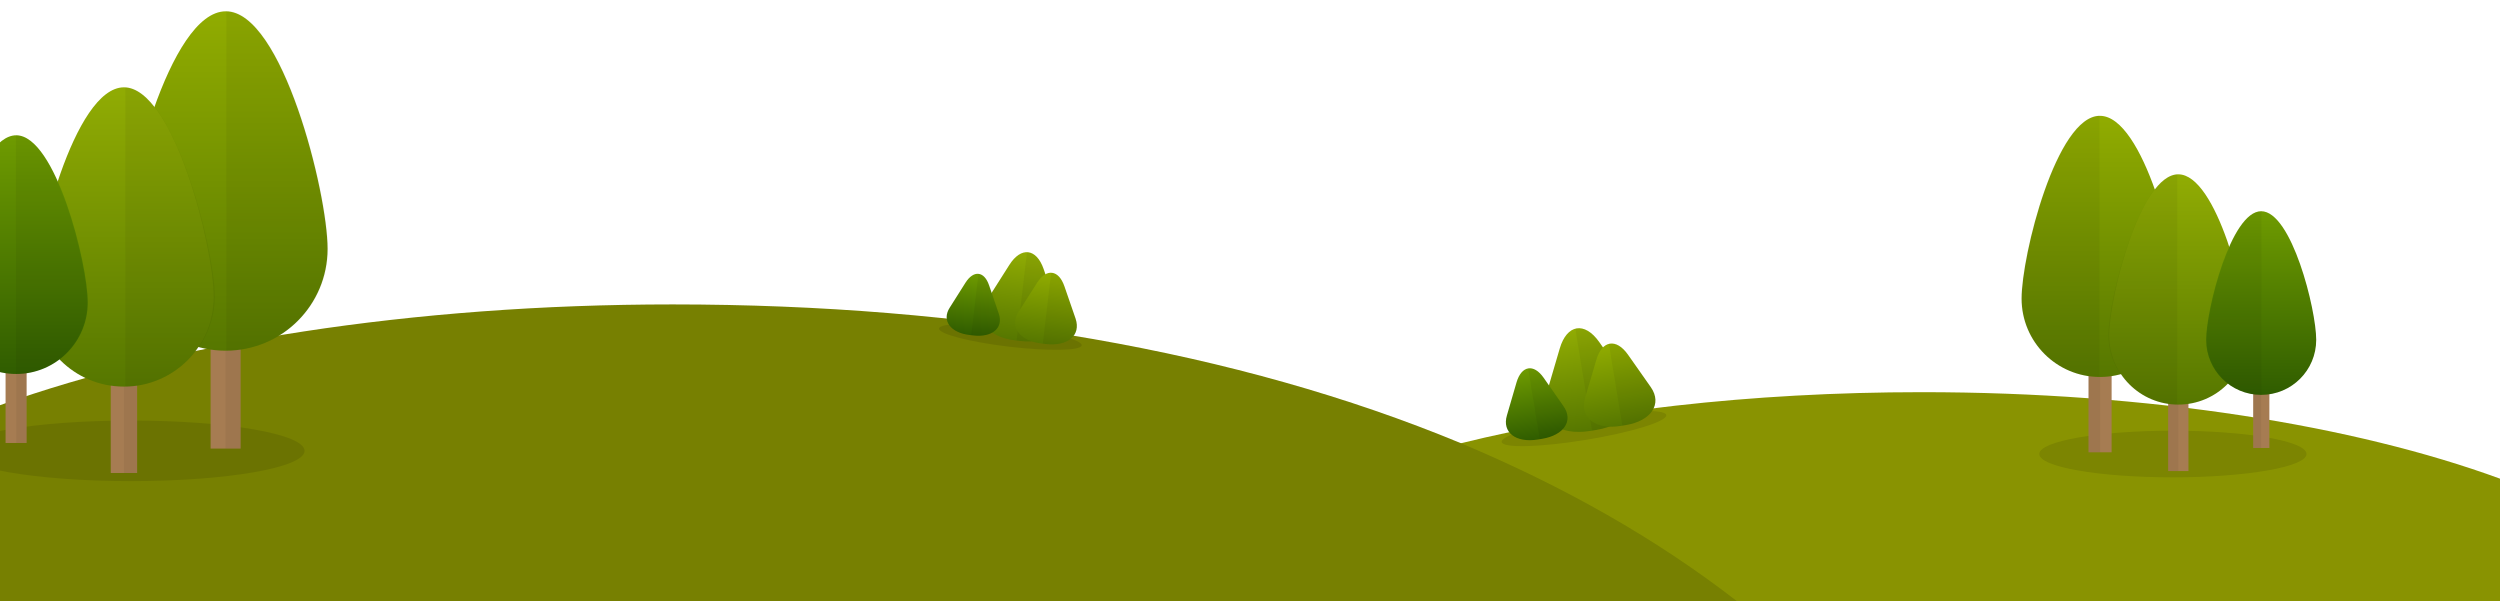 <svg xmlns="http://www.w3.org/2000/svg" xmlns:xlink="http://www.w3.org/1999/xlink" width="595.4" height="143.2" viewBox="0 0 595.4 143.2"><symbol id="j" viewBox="-66.9 -44.7 133.8 89.5"><path opacity=".1" d="M66.9-35.5c0-5.1-29.9-9.2-66.9-9.2-36.9 0-66.9 4.1-66.9 9.2S-37-26.3 0-26.3c36.9 0 66.9-4.2 66.9-9.2z"/><linearGradient id="a" gradientUnits="userSpaceOnUse" x1="-595.773" y1="-16818.207" x2="-595.773" y2="-16901.117" gradientTransform="matrix(1 0 0 -1 603.01 -16856.4)"><stop offset="0" stop-color="#567700"/><stop offset="1" stop-color="#91AC03"/></linearGradient><path fill="url(#a)" d="M9.6-38.2H4.8c-26 0-39.7 14.9-30.9 33.2l17.3 36C0 49.3 14.4 49.3 23.3 31L40.6-5c8.7-18.3-5.2-33.2-31-33.2z"/><path opacity=".05" d="M40.5-5L22.8 31c-4.6 9.3-10.1 14-16.7 13.7v-82.9h3.4c25.9 0 39.8 14.9 31 33.2z"/><linearGradient id="b" gradientUnits="userSpaceOnUse" x1="-571.44" y1="-16818.207" x2="-571.44" y2="-16884.609" gradientTransform="matrix(1 0 0 -1 603.01 -16856.4)"><stop offset="0" stop-color="#567700"/><stop offset="1" stop-color="#91AC00"/></linearGradient><path fill="url(#b)" d="M33.4-38.2h-3.8C8.9-38.2-2.2-26.3 4.8-11.5l13.9 28.8c7 14.7 18.5 14.7 25.7 0l13.9-28.8c7-14.8-4.1-26.7-24.9-26.7z"/><path opacity=".05" d="M58.3-11.5L44.1 17.2c-3.6 7.5-6.9 11.3-13.4 11v-66.4h2.8c20.7 0 31.8 11.9 24.8 26.7z"/><g><linearGradient id="c" gradientUnits="userSpaceOnUse" x1="-639.295" y1="-16818.207" x2="-639.295" y2="-16875.629" gradientTransform="matrix(1 0 0 -1 603.01 -16856.4)"><stop offset=".006" stop-color="#305D00"/><stop offset="1" stop-color="#6F9B00"/></linearGradient><path fill="url(#c)" d="M-34.6-38.2h-3.3c-18 0-27.6 10.3-21.4 23.1l11.9 24.9c6.1 12.6 16 12.8 22.1 0l11.9-24.9c6.3-12.8-3.2-23.1-21.2-23.1z"/><path opacity=".05" d="M-13.2-15.1L-25.1 9.7c-3.1 6.5-6.4 9.6-11.3 9.5v-57.4h1.8c18 0 27.5 10.3 21.4 23.1z"/></g></symbol><symbol id="i" viewBox="-68.4 -83.8 136.7 167.5"><path opacity=".1" d="M-60-73c0-6 27.7-10.8 61.9-10.8S63.8-78.9 63.8-73c0 6-27.7 10.8-61.9 10.8S-60-67-60-73z"/><path fill="#A67C52" d="M-26.5-32.6h-10.7v-39.6h10.7z"/><path opacity=".05" d="M-31.8-32.6h-5.4v-39.6h5.4z"/><linearGradient id="d" gradientUnits="userSpaceOnUse" x1="16813.121" y1="-16819.107" x2="16813.121" y2="-16940.152" gradientTransform="rotate(180 8390.61 -8428.2)"><stop offset="0" stop-color="#567700"/><stop offset="1" stop-color="#91AC00"/></linearGradient><path fill="url(#d)" d="M-68.2-1c0-20 16.2-36.3 36.3-36.3C-11.8-37.3 4.4-21.1 4.4-1c0 20-16.2 84.7-36.3 84.7C-52 83.8-68.2 19.1-68.2-1z"/><path opacity=".05" d="M-32.1 83.8c.1 0 0-.1 0 0v-121s.1 0 0 0C-52.1-37.3-68.4-21-68.4-1c0 20.1 16.3 84.8 36.3 84.8z"/><path fill="#A67C52" d="M9.1-46H-.3v-34.9h9.4z"/><path opacity=".05" d="M4.4-46H-.3v-34.9h4.7z"/><linearGradient id="e" gradientUnits="userSpaceOnUse" x1="16776.805" y1="-16806.322" x2="16776.805" y2="-16913.049" gradientTransform="rotate(180 8390.61 -8428.2)"><stop offset="0" stop-color="#567700"/><stop offset="1" stop-color="#91AC03"/></linearGradient><path fill="url(#e)" d="M-27.6-18.1c0-17.7 14.3-32 32-32s32 14.3 32 32-14.3 74.7-32 74.7-32-57-32-74.7z"/><path opacity=".05" d="M-28-18.1C-28-.5-13.1 56.4 3.9 56.6V-50.1c-17 .1-31.9 14.4-31.9 32z"/><g><path fill="#A67C52" d="M46.6-42.3h-7.5v-27.9h7.5z"/><path opacity=".05" d="M42.8-42.3h-3.7v-27.9h3.7z"/></g><g><linearGradient id="f" gradientUnits="userSpaceOnUse" x1="16738.377" y1="-16810.815" x2="16738.377" y2="-16895.926" gradientTransform="rotate(180 8390.61 -8428.2)"><stop offset=".006" stop-color="#305D00"/><stop offset="1" stop-color="#6F9B00"/></linearGradient><path fill="url(#f)" d="M17.3-20.1c0-14.1 11.4-25.5 25.5-25.5s25.5 11.4 25.5 25.5-11.4 59.6-25.5 59.6c-14 0-25.5-45.5-25.5-59.6z"/><path opacity=".05" d="M17.5-20.1c0 14 11.4 59.3 25.4 59.6v-85.1c-14 .1-25.4 11.5-25.4 25.5z"/></g></symbol><defs><path id="g" d="M0 0h595.4v143.2H0z"/></defs><clipPath id="h"><use xlink:href="#g" overflow="visible"/></clipPath><g clip-path="url(#h)"><path fill="#899301" d="M595.4 114v29.2H272.9c11.8-15.4 38.7-28.7 74.9-37.6 31.1-7.7 69-12.2 109.9-12.2 54.1 0 103 7.9 137.7 20.6z"/><path fill="#778001" d="M413.7 143.2H0V96.5c41.4-14.8 97.9-24 160.2-24 70.1 0 134.5 11 187.6 33 24.6 10.3 46.7 22.8 65.9 37.7z"/><use xlink:href="#i" width="136.7" height="167.5" x="-68.4" y="-83.8" transform="matrix(.514 0 0 -.514 516.523 70.607)" overflow="visible"/><use xlink:href="#i" width="136.7" height="167.5" x="-68.4" y="-83.8" transform="rotate(180 16.228 29.303) scale(.668)" overflow="visible"/></g><g clip-path="url(#h)"><use xlink:href="#j" width="133.8" height="89.5" x="-66.9" y="-44.7" transform="matrix(.293 -.048 -.048 -.293 375.537 91.658)" overflow="visible"/></g><g clip-path="url(#h)"><use xlink:href="#j" width="133.8" height="89.5" x="-66.9" y="-44.7" transform="matrix(.254 .03 .03 -.254 241.697 71.219)" overflow="visible"/></g></svg>
